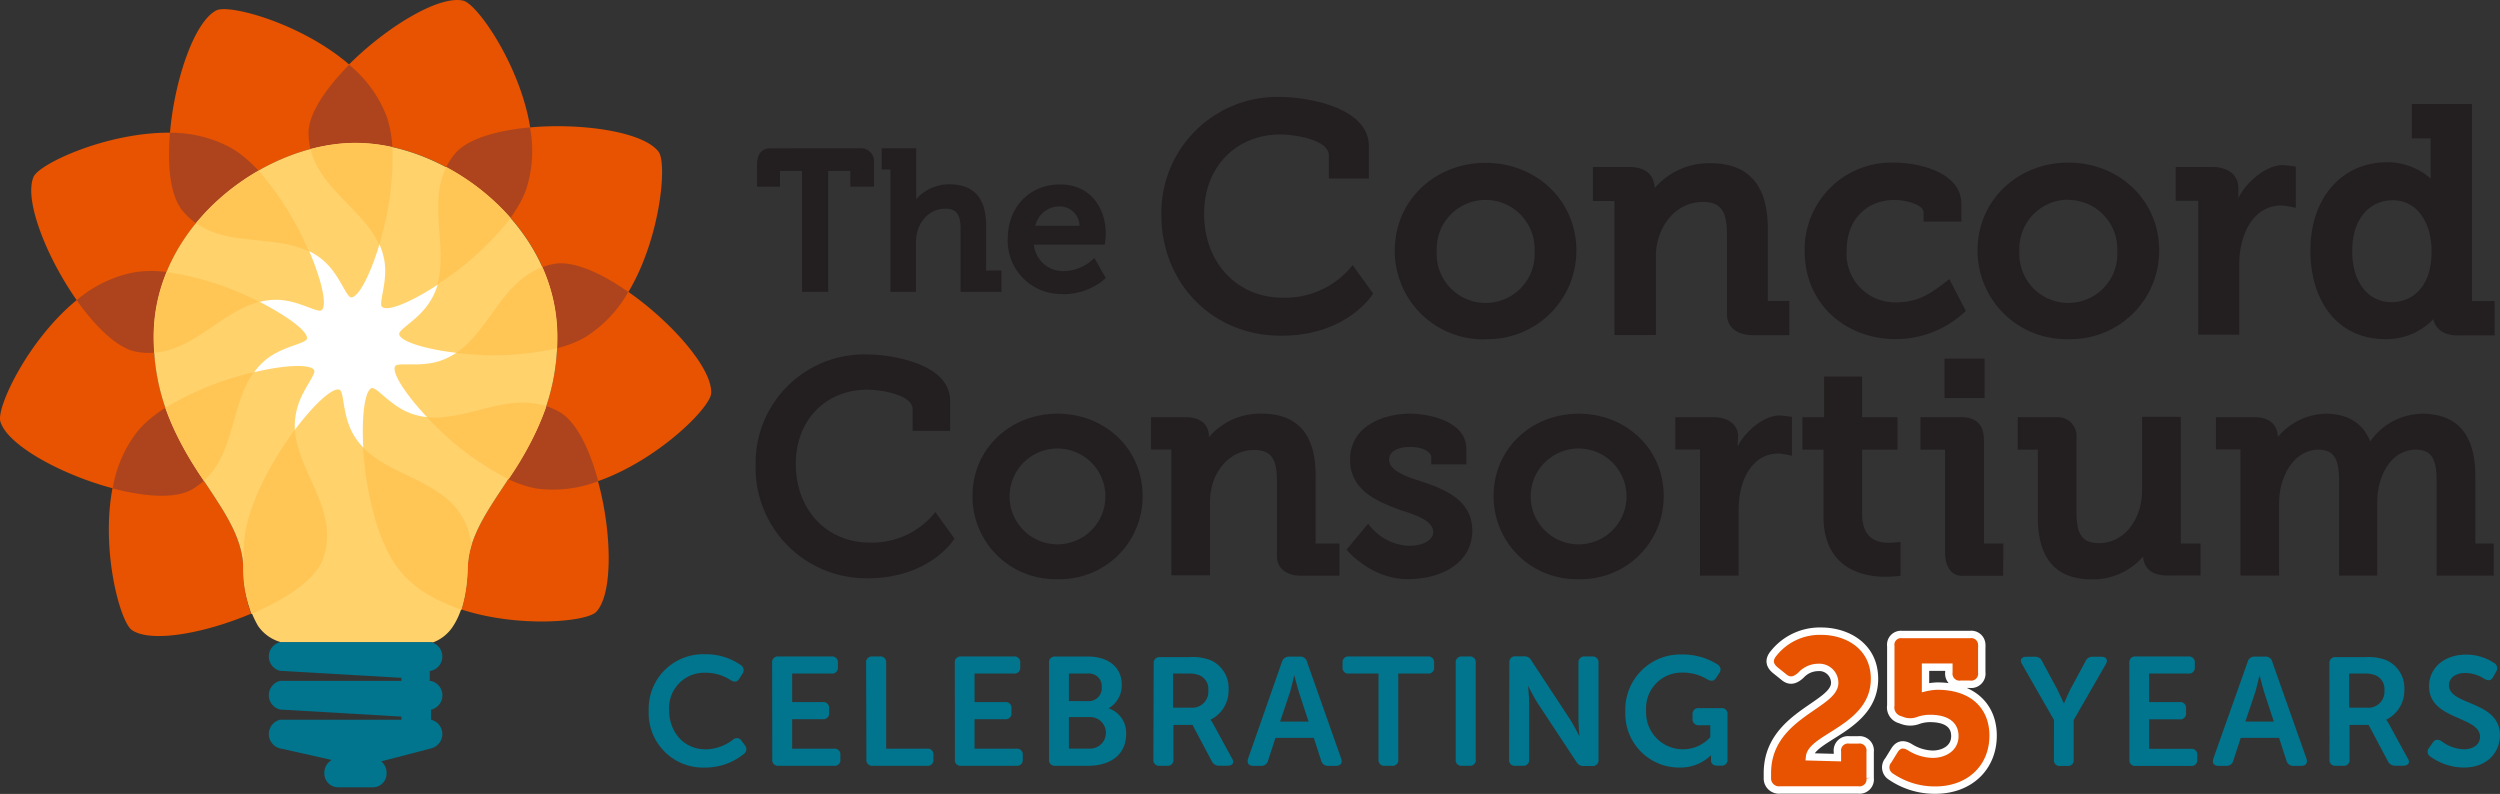 <svg id="Layer_1" data-name="Layer 1" xmlns="http://www.w3.org/2000/svg" viewBox="0 0 339.13 107.7"><rect x="0" y="0" width="339.13" height="107.7" fill="#333333" stroke="none"/><defs><style>.cls-1,.cls-8{fill:#e75300;}.cls-2{fill:#ad441d;}.cls-10,.cls-2,.cls-3,.cls-5,.cls-7,.cls-8,.cls-9{fill-rule:evenodd;}.cls-3{fill:#ffd26c;}.cls-4{fill:#fff;}.cls-5{fill:#ffc656;}.cls-10,.cls-6{fill:#00758d;}.cls-7{fill:#231f20;}.cls-9{fill:none;stroke:#fff;stroke-miterlimit:3.86;}</style></defs><title>Artboard 1</title><path class="cls-1" d="M85.25,39.6C91.1,43.68,96.66,50,96.47,53.34c-.11,2-7.31,9.12-15.35,11.93C83,72.15,83.19,80.54,80.88,83c-1.28,1.36-10.51,2.21-18.27-.32A21.52,21.52,0,0,0,63.45,77c.27-9.17,12.16-15.19,12.16-31.34,0-15.19-15.06-26.28-27.37-26.28S20.86,30.49,20.86,45.68C20.86,61.83,32.75,67.86,33,77a19.88,19.88,0,0,0,1.05,6.25c-6.2,2.63-13.5,4-16.13,2.24-1.64-1.07-4.25-10.89-2.66-19.26C8.4,64.41,1,60.41.05,57.18-.52,55.3,3.8,46.1,10.4,40.71,6.3,34.88,3.22,27.07,4.55,24c.77-1.8,10-6.07,18.51-6,.61-7.11,3.28-15.06,6.29-16.59,1.75-.89,11.56,1.77,18,7.33C52.39,3.7,59.55-.68,62.84.09c1.91.45,7.72,8.78,9.08,17.19,7.1-.63,15.4.61,17.42,3.31C90.52,22.16,89.61,32.28,85.25,39.6Z"/><path class="cls-2" d="M57.92,56.58c5.9.6,11.91-4.17,18-.68,2.25,1.3,4.06,5,5.23,9.37a17,17,0,0,1-8.36,1C67.76,65.39,61.86,60.76,57.92,56.58ZM34.42,50.5c-3.47,4.81-2.34,12.4-8.4,15.9-2.25,1.3-6.39,1-10.73-.15a17,17,0,0,1,3.35-7.72C21.87,54.62,28.82,51.82,34.42,50.5Zm.75-9.56c-5.75,1.45-9.77,8-16.65,6.78-2.55-.45-5.54-3.34-8.12-7A17,17,0,0,1,17.92,37C22.91,36,30,38.36,35.17,40.95Zm6.72-6.84C36.55,31.52,29.27,34,24.77,28.6c-1.67-2-2.1-6.12-1.71-10.59a17,17,0,0,1,8.18,2C35.65,22.46,39.62,28.83,41.89,34.11Zm9.54-.92C49,27.78,41.86,25,41.86,18c0-2.59,2.33-6,5.5-9.21a17,17,0,0,1,5,6.76C54.14,20.26,53.09,27.69,51.43,33.19ZM61.89,47.86C66.8,44.53,68.34,37,75.22,35.79c2.55-.45,6.35,1.24,10,3.81a17,17,0,0,1-5.79,6.11C75.1,48.28,67.6,48.53,61.89,47.86Zm10-30.58a17,17,0,0,1-.51,8.4c-1.7,4.78-7.28,9.79-12.08,12.94,1.62-5.7-2-12.46,2.45-17.81C63.45,18.82,67.45,17.68,71.92,17.28Z"/><path class="cls-3" d="M38,87.08A5.54,5.54,0,0,1,35,84.9,15.36,15.36,0,0,1,33,77c-.27-9.17-12.16-15.19-12.16-31.34,0-15.19,15.06-26.28,27.37-26.28S75.61,30.49,75.61,45.68c0,16.15-11.89,22.17-12.16,31.34-.12,3.91-.95,6.43-2.12,8.12a5.54,5.54,0,0,1-2.58,2l-.28,0H38Z"/><path class="cls-4" d="M53.61,49.67c.41-.58,3.38.2,6.12-.73a9,9,0,0,0,2.16-1.08c-4.3-.51-7.59-1.55-7.74-2.53-.06-.71,2.72-2,4.22-4.49a9,9,0,0,0,1-2.22c-3.62,2.38-6.81,3.69-7.55,3-.5-.5.78-3.3.34-6.15a9,9,0,0,0-.69-2.32c-1.25,4.15-2.84,7.2-3.83,7.19-.71-.06-1.52-3-3.69-4.93a9,9,0,0,0-2-1.33c1.71,4,2.45,7.35,1.68,8-.58.41-3.11-1.34-6-1.41a9,9,0,0,0-2.4.28c3.87,2,6.6,4.05,6.41,5-.18.69-3.25,1-5.5,2.78a9,9,0,0,0-1.66,1.76c4.22-1,7.66-1.14,8.14-.27.3.64-1.86,2.83-2.43,5.66A9,9,0,0,0,40,58.31c2.59-3.47,5.14-5.8,6.06-5.44.64.3.39,3.37,1.78,5.9a9,9,0,0,0,1.44,1.94c-.24-4.33.21-7.74,1.14-8.06.69-.18,2.47,2.33,5.15,3.37a9,9,0,0,0,2.35.56C54.95,53.42,53.1,50.51,53.61,49.67Z"/><path class="cls-5" d="M60.07,81.7a19.56,19.56,0,0,1-2.23-1.18,14.46,14.46,0,0,1-3.41-2.88c-3.29-3.86-4.84-11.2-5.17-16.93,4.13,4.25,11.81,4.46,14.2,11a4.86,4.86,0,0,1,.19.66L64,73.8A11.67,11.67,0,0,0,63.45,77a21.41,21.41,0,0,1-.85,5.72A26.36,26.36,0,0,1,60.07,81.7ZM40,58.31c.43,5.91,6.18,11,3.79,17.58-.67,1.85-2.77,3.69-5.51,5.31-.88.52-1.82,1-2.81,1.47l-1.37.62A19.84,19.84,0,0,1,33,77c0-.2,0-.41,0-.61,0-.71,0-1.26.07-1.82a12.6,12.6,0,0,1,.11-1.73C33.79,68.1,36.92,62.4,40,58.31ZM69.27,29.58a39.8,39.8,0,0,1-9.94,9c1.43-5-1.27-10.92,1.21-15.92A31,31,0,0,1,69.27,29.58ZM61.89,47.86c4.49-3,6.16-9.6,11.68-11.63a23.05,23.05,0,0,1,2,9.45q0,.8,0,1.57A39.39,39.39,0,0,1,61.89,47.86ZM51.43,33.19c-2.14-4.78-8-7.54-9.3-12.95a23.79,23.79,0,0,1,6.11-.84,23.2,23.2,0,0,1,5,.57A40,40,0,0,1,51.43,33.19Zm-9.54.92c-4.66-2.26-10.81-.69-15.28-3.82a30.74,30.74,0,0,1,8.49-7.12A40.64,40.64,0,0,1,41.89,34.11Zm-6.72,6.84c-5,1.27-8.75,6.46-14.23,6.9q-.07-1.05-.07-2.16a23,23,0,0,1,1.76-8.79A40.18,40.18,0,0,1,35.17,40.95Zm-.75,9.56c-3.12,4.32-2.53,10.89-6.76,14.71a43.32,43.32,0,0,1-5.22-9.91A40.62,40.62,0,0,1,34.42,50.5Zm23.5,6.08c5.32.54,10.73-3.29,16.19-1.48A42.17,42.17,0,0,1,69,65,39.08,39.08,0,0,1,57.92,56.58Z"/><path class="cls-6" d="M58.47,96.25v1.38a2,2,0,0,1,0,3.89l-6.75,1.76a2,2,0,0,1,.72,1.57,1.87,1.87,0,0,1-1.77,1.95H45.81A1.87,1.87,0,0,1,44,104.85a2,2,0,0,1,1-1.76l-7-1.57a2,2,0,0,1,0-3.89H54.45v-.42L38,96.25a2,2,0,0,1,0-3.89H54.45v-.41L38,91a2,2,0,0,1,0-3.89H58.47a2,2,0,0,1,0,3.89H58.3v1.38h.18a2,2,0,0,1,0,3.89Z"/><path class="cls-7" d="M303.64,26.91c.67-1.67,3.46-4.51,6-4.51a15.13,15.13,0,0,1,1.79.2v5.6a12.46,12.46,0,0,0-1.92-.33c-3.87,0-5.75,3.92-5.75,8v9.54h-5.56v-18a.49.49,0,0,0,0-.17.55.55,0,0,0-.16,0h-2.9V22.65h5c1.89,0,3.49.95,3.49,2.79C303.67,25.63,303.63,26.71,303.64,26.91Zm-79.18-1.4A9.74,9.74,0,0,1,232,22.14c5.4,0,7.81,3.19,7.81,8.91v9.61a.49.49,0,0,0,0,.17.55.55,0,0,0,.16,0h2.76v4.63h-5c-1.89,0-3.46-.95-3.46-2.79V32c0-3-.56-4.61-3.27-4.61-3.76,0-6.38,3.45-6.38,7.44V45.44H219v-18a.5.5,0,0,0,0-.17.55.55,0,0,0-.16,0h-2.76V22.65H221C223.13,22.65,224.37,23.62,224.46,25.51ZM116.73,20.11a1.78,1.78,0,0,1,1.83,1.94v3.27h-3.21V23.19h-3v16.4h-3.55V23.19h-3v2.14H102.7V22.24c0-1.14.51-2.12,1.84-2.12ZM124.29,27a6,6,0,0,1,4.48-2c3.43,0,5,2,5,5.56V36.7h2.08v2.89h-5.54v-8.4c0-1.84-.37-2.88-2.06-2.88-2.29,0-4,1.94-4,4.59v6.69h-3.46l0-16.59H119.6V20.11h4.69Zm19.91,12.88a7.23,7.23,0,0,1-7.5-7.43c0-4.48,3.06-7.43,7.11-7.43S150,28.12,150,31.75c0,.36-.13,1.43-.13,1.43h-9.63a4,4,0,0,0,4.1,3.6A6,6,0,0,0,148.45,35L150,37.7s-.41.38-.67.57A8.73,8.73,0,0,1,144.21,39.91ZM143.76,28a3.37,3.37,0,0,0-3.32,2.63h6A2.68,2.68,0,0,0,143.76,28Zm30,17.54c-9.42,0-16.22-7.26-16.22-16.39a15.73,15.73,0,0,1,16-16c3.84,0,12.15,1.4,12.15,6.68v4.39h-5.43V21.1c0-2.27-5-2.86-6.55-2.86-6,0-10.37,4.36-10.37,10.75,0,6.71,4.54,11.39,10.62,11.39a11.64,11.64,0,0,0,9.53-4.42l2.78,3.86S182.88,45.54,173.78,45.54Zm27.76.49a12,12,0,0,1-12.32-12c0-6.93,5.54-11.94,12.32-11.94s12.32,5,12.32,11.94A12,12,0,0,1,201.54,46Zm0-18.91A6.62,6.62,0,0,0,194.9,34a6.65,6.65,0,1,0,13.27,0A6.65,6.65,0,0,0,201.54,27.12ZM257.13,46c-6.53,0-12.32-4.55-12.32-11.94a11.77,11.77,0,0,1,12.11-12c3.3,0,9.14,1.26,9.14,5.62v2.38h-5.13V28.84c0-1.28-3-1.72-3.88-1.72-3.89,0-6.55,2.69-6.55,6.89a6.56,6.56,0,0,0,6.81,7c3.1,0,4.89-1.42,7.12-3.14l2.24,4.3A13.74,13.74,0,0,1,257.13,46Zm23.45,0a12,12,0,0,1-12.32-12c0-6.93,5.54-11.94,12.32-11.94s12.32,5,12.32,11.94A12,12,0,0,1,280.58,46Zm0-18.91A6.62,6.62,0,0,0,273.94,34a6.65,6.65,0,1,0,13.27,0A6.65,6.65,0,0,0,280.58,27.12Zm49.15-2.92V18.77h-2.57V14.11h8.17V40.67a.5.5,0,0,0,0,.17.55.55,0,0,0,.17,0h2.9v4.66h-5c-1.9,0-3-.85-3.32-2.2a8.79,8.79,0,0,1-6.56,2.7c-6.31,0-10.11-5.05-10.11-12,0-7.14,4.23-12,10.49-12A9.13,9.13,0,0,1,329.73,24.21Zm-5.2,3c-2.93,0-5.45,2.32-5.45,6.89,0,4.42,2.31,6.93,5.32,6.93,2.72,0,5.45-1.9,5.45-6.89C329.85,30.31,328,27.16,324.53,27.16ZM164,59.29a9.18,9.18,0,0,1,7.1-3.18c5.09,0,7.37,3,7.37,8.4v9.06a.46.46,0,0,0,0,.16l.16,0h3.07v4.37h-5.22c-1.78,0-3.26-.89-3.26-2.63V65.39c0-2.8-.53-4.35-3.08-4.35-3.55,0-6,3.25-6,7v10h-5.24V61.14a.47.47,0,0,0,0-.16l-.16,0h-2.6V56.59h4.66C162.79,56.59,164,57.51,164,59.29ZM143.45,78.56A11.22,11.22,0,0,1,131.92,67.3c0-6.49,5.19-11.18,11.54-11.18S155,60.8,155,67.3A11.22,11.22,0,0,1,143.45,78.56Zm0-17.72a6.5,6.5,0,0,0,0,13,6.5,6.5,0,0,0,0-13Zm47.49,17.72c-5,0-8.28-4-8.28-4l2.93-3.52a7.24,7.24,0,0,0,5.47,3c2.24,0,3.36-.88,3.36-1.89,0-1.74-3.26-2.54-4.55-3-2.87-1.07-6.73-2.56-6.73-6.77,0-4.61,4.57-6.26,8.12-6.26,2.77,0,7.65,1.11,7.65,4.75V63h-4.76V62c0-.55-.88-1.37-2.84-1.37s-2.88.75-2.88,1.73c0,1.65,3,2.48,4.18,2.88,3,1,7.11,2.42,7.11,6.74S195.65,78.56,190.95,78.56Zm23.2,0A11.22,11.22,0,0,1,202.61,67.3c0-6.49,5.19-11.18,11.54-11.18s11.54,4.69,11.54,11.18A11.22,11.22,0,0,1,214.15,78.56Zm0-17.72a6.5,6.5,0,0,0,0,13,6.5,6.5,0,0,0,0-13Zm21.58-.23c.63-1.57,3.27-4.25,5.67-4.25a14.26,14.26,0,0,1,1.69.19v5.28a11.75,11.75,0,0,0-1.81-.31c-3.65,0-5.42,3.7-5.42,7.57v9h-5.24V61.14a.46.46,0,0,0,0-.16l-.15,0h-3.2V56.59h5.22c1.78,0,3.3.89,3.3,2.63C235.75,59.41,235.72,60.43,235.73,60.61Zm20,17.63c-2.63,0-8.36-.86-8.36-8.2V61H244.5V56.59h2.94V51.07h5.16v5.52h4.81V61H252.6v8.72c0,3.52,2.25,3.91,3.6,3.91.51,0,1.61-.12,1.61-.12v4.59A17.75,17.75,0,0,1,255.72,78.24ZM269.21,54h-5.44V48.65h5.44Zm2.52,24.11h-5.56c-1.31,0-2.32-1-2.32-3.27V61h-3.34V56.59H266c3,0,3.13,2.16,3.13,3.24V73.72h2.64Zm19-2.63a9,9,0,0,1-7,3.11c-4.8,0-7.29-2.78-7.29-8.4V61h-2.73V56.59h5.4A2.53,2.53,0,0,1,281.68,59V69.37c0,2.75.52,4.31,3.08,4.31,3.47,0,5.82-3.36,5.82-7.13v-10h5.25v17c0,.17,0,.18.18.18h2.5v4.33h-4.56C292,78.08,290.82,77.15,290.71,75.45ZM309,59.27a8.75,8.75,0,0,1,6.42-3.15c3,0,5.08,1.21,6.11,3.76a8.75,8.75,0,0,1,7-3.76c4.94,0,7.25,3,7.25,8.4v9.2h2.5v4.37h-7.74V65.35c0-2.84-.51-4.35-2.84-4.35-3.18,0-5.22,3.29-5.22,7.13v9.95H317.3V65.35c0-2.69-.42-4.35-2.8-4.35-3.21,0-5.34,3.48-5.34,7.29v9.79h-5.24v-17a.29.29,0,0,0,0-.12l-.16,0h-3.16V56.59h5.22C307.72,56.59,308.93,57.5,309,59.27ZM117.69,78.44A15,15,0,0,1,102.5,63.08a14.73,14.73,0,0,1,15-15c3.6,0,11.38,1.31,11.38,6.26v4.11h-5.08V55.54c0-2.13-4.7-2.68-6.14-2.68-5.6,0-9.71,4.08-9.71,10.07,0,6.29,4.26,10.67,10,10.67a10.9,10.9,0,0,0,8.93-4.14l2.6,3.61S126.22,78.44,117.69,78.44Z"/><path class="cls-8" d="M256.51,105.35a1.47,1.47,0,0,1-.35-2.22l.8-1.3c.56-.92,1.3-1,2.22-.41a6,6,0,0,0,3,.89c1.39,0,3-.72,3-2.46s-1.45-2.39-3.37-2.39a4.81,4.81,0,0,0-1.59.27,3.1,3.1,0,0,1-2.19,0l-.33-.12a1.72,1.72,0,0,1-1.21-1.92V87.64A1.39,1.39,0,0,1,258,86.07h9.22a1.42,1.42,0,0,1,1.61,1.35,2.41,2.41,0,0,1,0,.44v3.33a1.45,1.45,0,0,1-1.63,1.63H266a1.45,1.45,0,0,1-1.63-1.63V90.5h-3.17v2.78a8.05,8.05,0,0,1,1.6-.21c5,0,7.57,2.9,7.57,6.71,0,4.37-3.22,7.4-7.83,7.4A10.49,10.49,0,0,1,256.51,105.35Zm-7.26-2.58V102a1.45,1.45,0,0,1,1.63-1.63h1.18a1.45,1.45,0,0,1,1.63,1.63v3.53a1.45,1.45,0,0,1-1.63,1.63H241.49a1.57,1.57,0,0,1-1.74-1.63v-.65c0-7.8,9.13-9.19,9.13-12.24a2.09,2.09,0,0,0-2.28-2.1,3.16,3.16,0,0,0-2.25,1c-.74.71-1.51,1-2.31.35l-1.15-.92c-.83-.65-1-1.39-.41-2.19a8,8,0,0,1,6.59-3.16c3.46,0,7.21,2,7.21,6.47,0,6.59-8.54,7.86-8.81,10.58Z"/><path class="cls-9" d="M256.51,105.35a1.47,1.47,0,0,1-.35-2.22l.8-1.3c.56-.92,1.3-1,2.22-.41a6,6,0,0,0,3,.89c1.39,0,3-.72,3-2.46s-1.45-2.39-3.37-2.39a4.81,4.81,0,0,0-1.59.27,3.1,3.1,0,0,1-2.19,0l-.33-.12a1.72,1.72,0,0,1-1.21-1.92V87.64A1.39,1.39,0,0,1,258,86.07h9.22a1.42,1.42,0,0,1,1.61,1.35,2.41,2.41,0,0,1,0,.44v3.33a1.45,1.45,0,0,1-1.63,1.63H266a1.45,1.45,0,0,1-1.63-1.63V90.5h-3.17v2.78a8.05,8.05,0,0,1,1.6-.21c5,0,7.57,2.9,7.57,6.71,0,4.37-3.22,7.4-7.83,7.4A10.49,10.49,0,0,1,256.51,105.35Zm-7.26-2.58V102a1.45,1.45,0,0,1,1.63-1.63h1.18a1.45,1.45,0,0,1,1.63,1.63v3.53a1.45,1.45,0,0,1-1.63,1.63H241.49a1.57,1.57,0,0,1-1.74-1.63v-.65c0-7.8,9.13-9.19,9.13-12.24a2.09,2.09,0,0,0-2.28-2.1,3.16,3.16,0,0,0-2.25,1c-.74.71-1.51,1-2.31.35l-1.15-.92c-.83-.65-1-1.39-.41-2.19a8,8,0,0,1,6.59-3.16c3.46,0,7.21,2,7.21,6.47,0,6.59-8.54,7.86-8.81,10.58Z"/><path class="cls-10" d="M329.67,102.62a7.86,7.86,0,0,0,4.55,1.5c3.11,0,4.9-2,4.9-4.38,0-4.72-6.91-4-6.91-6.78,0-1,.88-1.67,2.25-1.67a4.85,4.85,0,0,1,2.57.81c.44.23.88.31,1.19-.29l.38-.69a.82.82,0,0,0-.27-1.19,6.89,6.89,0,0,0-3.82-1.13c-2.82,0-5,1.69-5,4.3,0,4.61,6.91,4,6.91,6.85,0,1-.83,1.69-2.21,1.69a5.2,5.2,0,0,1-3-1.09c-.52-.29-.88-.27-1.21.19l-.46.67A.78.78,0,0,0,329.67,102.62Zm-11-6.62V91.37h2a3.71,3.71,0,0,1,1.61.25,2,2,0,0,1,1.17,2A2.18,2.18,0,0,1,321.08,96ZM316,103a.77.77,0,0,0,.86.88h1a.77.77,0,0,0,.86-.88V98.34h2.59l2.61,4.92a1.06,1.06,0,0,0,1,.61H326c.69,0,1-.44.61-1l-2.44-4.47a5.35,5.35,0,0,0-.48-.77,4.39,4.39,0,0,0,2.46-4.09,4.12,4.12,0,0,0-2.48-4,6.78,6.78,0,0,0-2.82-.4h-4a.78.78,0,0,0-.86.88Zm-11.41-5.11,1.34-4c.25-.83.58-2.3.58-2.3s.38,1.46.63,2.3l1.31,4Zm-4.34,5c-.21.61.06,1,.71,1h1a.93.93,0,0,0,1-.73l1-3.07h5.2l1,3.09a.93.93,0,0,0,1,.71h1c.65,0,.92-.4.71-1l-4.63-13.11a.93.93,0,0,0-1-.71h-1.34a.94.94,0,0,0-1,.71Zm-11.39.13a.77.77,0,0,0,.86.88h7.47a.78.78,0,0,0,.88-.88v-.58a.78.78,0,0,0-.88-.86h-5.66v-4h4.13a.78.78,0,0,0,.88-.88V96.1a.78.78,0,0,0-.88-.86h-4.13V91.37h5.32a.78.78,0,0,0,.88-.86v-.58a.79.79,0,0,0-.88-.88h-7.14a.78.78,0,0,0-.86.88Zm-10.24,0a.77.77,0,0,0,.88.88h.94a.77.77,0,0,0,.86-.88V97.67l4.36-7.58c.33-.58.08-1-.61-1h-1.17a1,1,0,0,0-1,.65l-2,3.71c-.46.92-.9,2-.9,2s-.48-1.06-.94-2l-2-3.71a1,1,0,0,0-1-.65h-1.17c-.67,0-.94.46-.58,1l4.34,7.58Z"/><path class="cls-10" d="M220.48,96.52a7.3,7.3,0,0,0,7.28,7.6,6,6,0,0,0,4.34-1.67s0,.17,0,.35v.35c0,.42.29.71.86.71h.52a.77.77,0,0,0,.86-.88V96.94a.77.77,0,0,0-.86-.88h-3a.78.78,0,0,0-.88.88v.56a.79.79,0,0,0,.88.88H232V100a5,5,0,0,1-8.7-3.63,4.83,4.83,0,0,1,5-5.13,6.29,6.29,0,0,1,3.3.92c.52.29.9.25,1.21-.23l.38-.58a.79.79,0,0,0-.19-1.21,8.89,8.89,0,0,0-4.84-1.36A7.47,7.47,0,0,0,220.48,96.52ZM204.71,103a.77.77,0,0,0,.86.88h1a.77.77,0,0,0,.86-.88V95.33c0-.88-.15-2.3-.15-2.3s.73,1.42,1.27,2.3l5.28,8a1.06,1.06,0,0,0,1,.58h1.13a.78.78,0,0,0,.88-.88V89.93a.79.79,0,0,0-.88-.88H215a.79.79,0,0,0-.88.88v7.68c0,.88.15,2.3.15,2.3s-.71-1.42-1.27-2.3l-5.26-8a1.05,1.05,0,0,0-1-.58h-1.13a.78.78,0,0,0-.86.88Zm-7.24,0a.77.77,0,0,0,.86.88h1a.77.77,0,0,0,.86-.88V89.93a.78.78,0,0,0-.86-.88h-1a.78.78,0,0,0-.86.88ZM187,103a.77.77,0,0,0,.86.88h.94a.77.77,0,0,0,.88-.88V91.37h4a.76.76,0,0,0,.86-.86v-.58a.78.78,0,0,0-.86-.88H183a.78.78,0,0,0-.88.88v.58a.77.77,0,0,0,.88.86h4Zm-13.35-5.11,1.34-4c.25-.83.58-2.3.58-2.3s.38,1.46.63,2.3l1.31,4Zm-4.34,5c-.21.61.06,1,.71,1h1a.93.93,0,0,0,1-.73l1-3.07h5.2l1,3.09a.93.93,0,0,0,1,.71h1c.65,0,.92-.4.71-1l-4.63-13.11a.93.93,0,0,0-1-.71H174.9a1,1,0,0,0-1,.71ZM159.13,96V91.37h2a3.71,3.71,0,0,1,1.61.25,2,2,0,0,1,1.17,2A2.18,2.18,0,0,1,161.55,96Zm-2.67,7a.77.77,0,0,0,.86.88h1a.77.77,0,0,0,.86-.88V98.34h2.59l2.61,4.92a1.06,1.06,0,0,0,1,.61h1.13c.69,0,1-.44.61-1l-2.44-4.47a5.35,5.35,0,0,0-.48-.77,4.39,4.39,0,0,0,2.46-4.09,4.12,4.12,0,0,0-2.48-4,6.78,6.78,0,0,0-2.82-.4h-4a.78.78,0,0,0-.86.88ZM145,101.55V97.27h2.88a2.14,2.14,0,1,1,0,4.28Zm0-6.45V91.37h2.57a1.71,1.71,0,0,1,1.88,1.84,1.75,1.75,0,0,1-1.82,1.9ZM142.3,103a.77.77,0,0,0,.86.88h4.49c2.75,0,5.11-1.34,5.11-4.3a3.47,3.47,0,0,0-2.38-3.49,3.62,3.62,0,0,0,1.79-3.21c0-2.44-1.92-3.82-4.59-3.82h-4.42a.78.78,0,0,0-.86.88Zm-12.77,0a.77.77,0,0,0,.86.88h7.47a.78.78,0,0,0,.88-.88v-.58a.78.78,0,0,0-.88-.86H132.2v-4h4.13a.78.78,0,0,0,.88-.88V96.1a.78.78,0,0,0-.88-.86H132.2V91.37h5.32a.78.78,0,0,0,.88-.86v-.58a.79.79,0,0,0-.88-.88h-7.14a.78.78,0,0,0-.86.88Zm-12,0a.77.77,0,0,0,.86.88h7.35a.77.77,0,0,0,.88-.88v-.58a.77.77,0,0,0-.88-.86h-5.53V89.93a.78.78,0,0,0-.86-.88h-1a.78.78,0,0,0-.86.88Zm-12.77,0a.77.77,0,0,0,.86.88h7.47A.78.78,0,0,0,114,103v-.58a.78.78,0,0,0-.88-.86h-5.66v-4h4.13a.78.78,0,0,0,.88-.88V96.1a.78.78,0,0,0-.88-.86h-4.13V91.37h5.32a.78.78,0,0,0,.88-.86v-.58a.79.79,0,0,0-.88-.88H105.6a.78.78,0,0,0-.86.88ZM88,96.4a7.38,7.38,0,0,0,7.66,7.72,8.31,8.31,0,0,0,5.24-1.84.81.81,0,0,0,.13-1.21l-.42-.56a.76.76,0,0,0-1.21-.15,6.21,6.21,0,0,1-3.63,1.29c-3.19,0-5-2.53-5-5.3a4.78,4.78,0,0,1,5-5.09,6.17,6.17,0,0,1,3.34,1c.5.31.9.27,1.19-.21l.38-.61a.81.81,0,0,0-.17-1.21,8.27,8.27,0,0,0-4.84-1.48A7.39,7.39,0,0,0,88,96.4Z"/></svg>